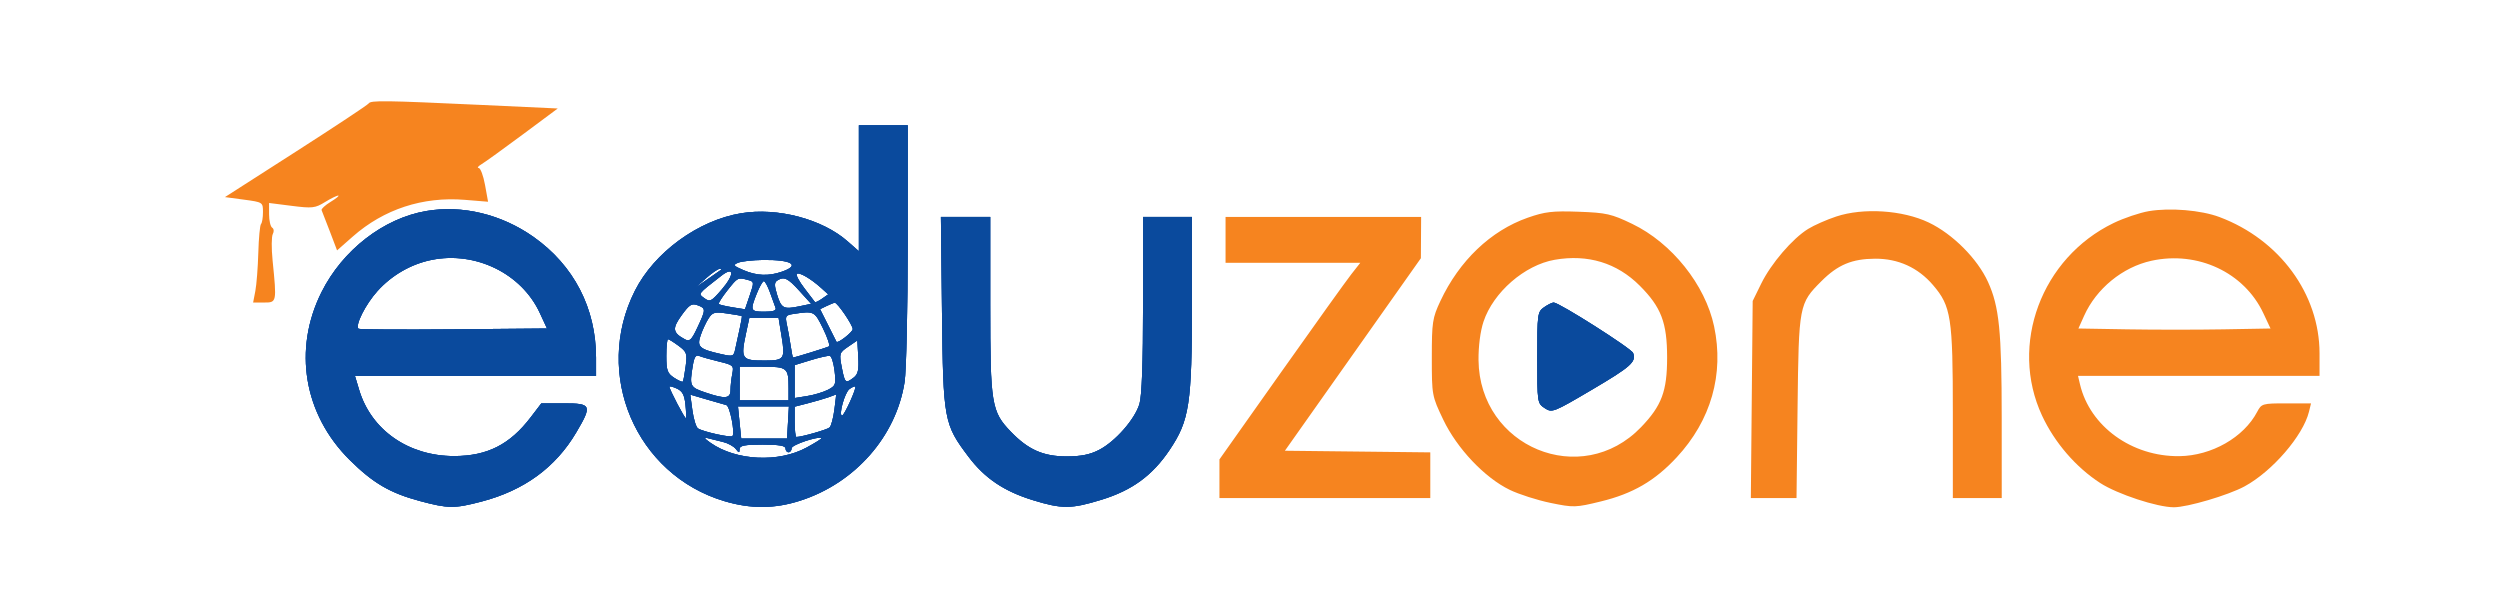 <svg xmlns="http://www.w3.org/2000/svg" width="185" height="45" viewBox="0 0 750 199" version="1.1"><path d="M 247 61.604 L 247 82.207 243.304 78.962 C 234.996 71.668, 220.365 67.815, 208.462 69.788 C 194.398 72.118, 180.064 82.578, 173.722 95.137 C 159.962 122.390, 173.989 155.360, 203.024 164.007 C 211.666 166.581, 219.424 166.531, 227.791 163.849 C 245.745 158.094, 259.195 142.807, 261.971 125 C 262.529 121.425, 262.988 101.063, 262.992 79.750 L 263 41 255 41 L 247 41 247 61.604 M 105.404 69.061 C 91.437 71.469, 78.073 81.820, 71.180 95.570 C 61.776 114.325, 65.335 135.594, 80.373 150.508 C 88.006 158.078, 93.577 161.341, 103.334 163.955 C 112.628 166.446, 114.592 166.464, 123.500 164.137 C 137.422 160.501, 147.736 152.986, 154.489 141.559 C 159.768 132.626, 159.510 132, 150.546 132 L 143.092 132 139.618 136.549 C 132.795 145.485, 125.424 149.224, 114.595 149.244 C 99.662 149.271, 87.444 140.771, 83.479 127.597 L 82.096 123 121.548 123 L 161 123 161 117.049 C 161 100.889, 153.744 86.864, 140.566 77.553 C 130.043 70.117, 117.228 67.022, 105.404 69.061 M 274.202 102.250 C 274.601 137.551, 274.831 138.796, 282.920 149.511 C 288.200 156.503, 294.512 160.758, 303.910 163.658 C 313.476 166.610, 316.477 166.591, 326.448 163.521 C 336.423 160.449, 343.076 155.584, 348.660 147.278 C 355.191 137.561, 356 132.247, 356 99.053 L 356 71 348 71 L 340 71 340 99.634 C 340 118.689, 339.607 129.581, 338.824 132.193 C 337.323 137.204, 330.945 144.468, 325.628 147.222 C 322.652 148.764, 319.687 149.360, 315 149.360 C 307.374 149.360, 302.456 147.192, 296.793 141.335 C 290.383 134.704, 290 132.367, 290 99.874 L 290 71 281.925 71 L 273.849 71 274.202 102.250 M 107.195 85.047 C 100.468 86.403, 94.145 90.045, 89.445 95.272 C 85.549 99.605, 82.108 106.441, 83.248 107.582 C 83.495 107.828, 97.480 107.910, 114.327 107.765 L 144.958 107.500 142.593 102.398 C 136.621 89.508, 121.599 82.145, 107.195 85.047 M 207.500 85.968 C 205.714 86.707, 205.898 86.967, 209.218 88.398 C 213.571 90.274, 217.470 90.429, 221.851 88.902 C 227.965 86.771, 225.049 84.963, 215.668 85.070 C 212.276 85.109, 208.600 85.513, 207.500 85.968 M 196.962 91.072 L 193.500 94.144 197.500 91.363 C 199.700 89.833, 201.688 88.450, 201.917 88.290 C 202.146 88.131, 201.904 88, 201.379 88 C 200.854 88, 198.866 89.382, 196.962 91.072 M 201.940 90.282 C 194.065 96.431, 194.349 96.051, 196.467 97.600 C 198.260 98.911, 198.724 98.678, 202.106 94.764 C 206.359 89.841, 206.251 86.915, 201.940 90.282 M 226.697 89.636 C 226.343 89.990, 227.478 92.129, 229.220 94.390 C 230.961 96.650, 232.495 98.658, 232.628 98.852 C 232.762 99.046, 233.795 98.557, 234.924 97.766 L 236.977 96.327 234.739 94.296 C 231.299 91.175, 227.411 88.922, 226.697 89.636 M 203.963 95.046 C 202.201 97.271, 200.943 99.276, 201.167 99.500 C 201.391 99.725, 203.412 100.202, 205.657 100.561 L 209.739 101.214 211.277 96.699 C 212.777 92.297, 212.762 92.171, 210.658 91.606 C 207.379 90.727, 207.388 90.722, 203.963 95.046 M 220.279 91.806 C 219.330 92.409, 219.319 93.431, 220.231 96.399 C 221.619 100.922, 222.353 101.311, 227.486 100.244 L 231.387 99.434 227.577 95.217 C 223.734 90.963, 222.508 90.390, 220.279 91.806 M 213.609 96.020 C 211.352 101.661, 211.493 102, 216.107 102 C 218.974 102, 220.073 101.623, 219.748 100.750 C 219.492 100.063, 218.679 97.813, 217.940 95.750 C 217.202 93.688, 216.287 92, 215.908 92 C 215.528 92, 214.493 93.809, 213.609 96.020 M 188.988 103.176 C 185.850 107.508, 186.047 108.884, 190.117 111.063 C 191.617 111.866, 192.253 111.264, 194.138 107.258 C 196.970 101.237, 196.975 100.905, 194.237 99.892 C 192.307 99.178, 191.532 99.663, 188.988 103.176 M 236.404 100.152 L 234.307 101.169 236.904 106.334 C 238.332 109.175, 239.573 111.648, 239.663 111.830 C 240.023 112.557, 245 108.696, 245 107.689 C 245 106.355, 239.961 98.974, 239.114 99.068 C 238.776 99.105, 237.557 99.593, 236.404 100.152 M 471.223 100.557 C 469.095 102.047, 469 102.749, 469 117.034 C 469 131.773, 469.030 131.973, 471.456 133.563 C 473.844 135.128, 474.269 134.961, 486.866 127.541 C 499.694 119.984, 501.474 118.399, 500.366 115.512 C 499.796 114.027, 476.143 99, 474.376 99 C 473.864 99, 472.445 99.701, 471.223 100.557 M 197.807 104.210 C 196.995 105.469, 195.831 107.960, 195.220 109.744 C 193.937 113.487, 194.787 114.268, 201.878 115.861 C 205.852 116.754, 206.036 116.687, 206.564 114.145 C 206.866 112.690, 207.515 109.715, 208.005 107.532 C 208.496 105.350, 208.808 103.495, 208.699 103.410 C 208.590 103.326, 206.426 102.956, 203.891 102.588 C 199.798 101.995, 199.118 102.176, 197.807 104.210 M 225.640 102.727 C 223.002 103.121, 222.834 103.400, 223.468 106.327 C 223.846 108.072, 224.404 111.188, 224.709 113.250 C 225.014 115.313, 225.347 117, 225.450 117 C 226.024 117, 236.617 113.719, 237.219 113.355 C 237.615 113.115, 236.734 110.463, 235.261 107.460 C 232.473 101.775, 232.365 101.722, 225.640 102.727 M 210.083 109.049 C 208.266 117.521, 208.610 118.013, 216.332 117.985 C 222.561 117.962, 222.909 117.464, 221.739 110.250 L 220.724 104 215.945 104 L 211.166 104 210.083 109.049 M 184 116.477 C 184 121.234, 184.333 122.172, 186.531 123.612 C 187.923 124.525, 189.210 125.097, 189.390 124.885 C 189.571 124.673, 189.988 122.434, 190.318 119.908 C 190.872 115.674, 190.691 115.148, 188 113.158 C 186.394 111.971, 184.838 111, 184.540 111 C 184.243 111, 184 113.465, 184 116.477 M 243.500 113.454 C 240.601 115.431, 240.531 115.660, 241.418 120.250 C 242.416 125.419, 242.626 125.599, 245.303 123.569 C 246.728 122.489, 247.042 121.070, 246.803 116.805 L 246.500 111.408 243.500 113.454 M 192.651 119.697 C 191.550 126.358, 191.715 126.715, 196.678 128.406 C 203.272 130.653, 205 130.491, 205 127.625 C 205 126.319, 205.258 123.956, 205.574 122.375 C 206.121 119.634, 205.922 119.446, 201.324 118.337 C 198.671 117.698, 195.775 116.886, 194.890 116.534 C 193.631 116.033, 193.142 116.723, 192.651 119.697 M 231.250 117.860 L 226 119.474 226 124.865 L 226 130.256 230.105 129.599 C 232.363 129.238, 235.425 128.315, 236.909 127.547 C 239.411 126.253, 239.568 125.803, 239.054 121.405 C 238.749 118.795, 238.050 116.567, 237.500 116.453 C 236.950 116.339, 234.137 116.972, 231.250 117.860 M 208 125.500 L 208 131 216 131 L 224 131 224 127.082 C 224 120.302, 223.633 120, 215.393 120 L 208 120 208 125.500 M 185 126.555 C 185 127.456, 190.124 137.213, 190.407 136.849 C 190.556 136.657, 190.484 134.640, 190.245 132.368 C 189.914 129.206, 189.248 127.978, 187.406 127.139 C 186.083 126.536, 185 126.273, 185 126.555 M 243.905 127.332 C 242.369 128.459, 240.286 136, 241.511 136 C 242.222 136, 246.321 126.988, 245.832 126.499 C 245.648 126.314, 244.780 126.689, 243.905 127.332 M 192.536 134.315 C 192.924 137.167, 193.746 139.819, 194.362 140.208 C 196.100 141.307, 205.045 143.288, 205.629 142.704 C 206.552 141.782, 204.788 132.851, 203.625 132.553 C 203.006 132.395, 200.099 131.560, 197.165 130.697 L 191.830 129.130 192.536 134.315 M 237 130.025 C 235.625 130.502, 232.588 131.384, 230.250 131.985 L 226 133.077 226 138.039 C 226 140.767, 226.251 143, 226.557 143 C 228.261 143, 236.641 140.601, 237.426 139.888 C 237.936 139.426, 238.642 136.787, 238.997 134.024 C 239.351 131.261, 239.610 129.036, 239.571 129.079 C 239.532 129.122, 238.375 129.548, 237 130.025 M 207.972 138.250 L 208.500 143.500 216 143.500 L 223.500 143.500 223.802 138.250 L 224.105 133 215.774 133 L 207.444 133 207.972 138.250 M 198.500 144.943 C 206.861 150.780, 220.726 151.451, 229.891 146.463 C 232.707 144.930, 234.895 143.561, 234.754 143.420 C 233.918 142.584, 225 145.554, 225 146.668 C 225 147.401, 224.550 148, 224 148 C 223.450 148, 223 147.438, 223 146.750 C 223 145.861, 220.833 145.500, 215.500 145.500 C 209.514 145.500, 207.994 145.803, 207.968 147 C 207.941 148.289, 207.765 148.278, 206.718 146.916 C 206.048 146.044, 204.150 145.010, 202.500 144.618 C 200.850 144.226, 198.600 143.667, 197.500 143.377 C 196.147 143.019, 196.471 143.526, 198.500 144.943" stroke="none" fill="#0a4a9d" fill-rule="evenodd"/><path d="" stroke="none" fill="#000000" fill-rule="evenodd"/><path d="M 247 61.604 L 247 82.207 243.304 78.962 C 234.996 71.668, 220.365 67.815, 208.462 69.788 C 194.398 72.118, 180.064 82.578, 173.722 95.137 C 159.962 122.390, 173.989 155.360, 203.024 164.007 C 211.666 166.581, 219.424 166.531, 227.791 163.849 C 245.745 158.094, 259.195 142.807, 261.971 125 C 262.529 121.425, 262.988 101.063, 262.992 79.750 L 263 41 255 41 L 247 41 247 61.604 M 105.404 69.061 C 91.437 71.469, 78.073 81.820, 71.180 95.570 C 61.776 114.325, 65.335 135.594, 80.373 150.508 C 88.006 158.078, 93.577 161.341, 103.334 163.955 C 112.628 166.446, 114.592 166.464, 123.500 164.137 C 137.422 160.501, 147.736 152.986, 154.489 141.559 C 159.768 132.626, 159.510 132, 150.546 132 L 143.092 132 139.618 136.549 C 132.795 145.485, 125.424 149.224, 114.595 149.244 C 99.662 149.271, 87.444 140.771, 83.479 127.597 L 82.096 123 121.548 123 L 161 123 161 117.049 C 161 100.889, 153.744 86.864, 140.566 77.553 C 130.043 70.117, 117.228 67.022, 105.404 69.061 M 274.202 102.250 C 274.601 137.551, 274.831 138.796, 282.920 149.511 C 288.200 156.503, 294.512 160.758, 303.910 163.658 C 313.476 166.610, 316.477 166.591, 326.448 163.521 C 336.423 160.449, 343.076 155.584, 348.660 147.278 C 355.191 137.561, 356 132.247, 356 99.053 L 356 71 348 71 L 340 71 340 99.634 C 340 118.689, 339.607 129.581, 338.824 132.193 C 337.323 137.204, 330.945 144.468, 325.628 147.222 C 322.652 148.764, 319.687 149.360, 315 149.360 C 307.374 149.360, 302.456 147.192, 296.793 141.335 C 290.383 134.704, 290 132.367, 290 99.874 L 290 71 281.925 71 L 273.849 71 274.202 102.250 M 107.195 85.047 C 100.468 86.403, 94.145 90.045, 89.445 95.272 C 85.549 99.605, 82.108 106.441, 83.248 107.582 C 83.495 107.828, 97.480 107.910, 114.327 107.765 L 144.958 107.500 142.593 102.398 C 136.621 89.508, 121.599 82.145, 107.195 85.047 M 207.500 85.968 C 205.714 86.707, 205.898 86.967, 209.218 88.398 C 213.571 90.274, 217.470 90.429, 221.851 88.902 C 227.965 86.771, 225.049 84.963, 215.668 85.070 C 212.276 85.109, 208.600 85.513, 207.500 85.968 M 196.962 91.072 L 193.500 94.144 197.500 91.363 C 199.700 89.833, 201.688 88.450, 201.917 88.290 C 202.146 88.131, 201.904 88, 201.379 88 C 200.854 88, 198.866 89.382, 196.962 91.072 M 201.940 90.282 C 194.065 96.431, 194.349 96.051, 196.467 97.600 C 198.260 98.911, 198.724 98.678, 202.106 94.764 C 206.359 89.841, 206.251 86.915, 201.940 90.282 M 226.697 89.636 C 226.343 89.990, 227.478 92.129, 229.220 94.390 C 230.961 96.650, 232.495 98.658, 232.628 98.852 C 232.762 99.046, 233.795 98.557, 234.924 97.766 L 236.977 96.327 234.739 94.296 C 231.299 91.175, 227.411 88.922, 226.697 89.636 M 203.963 95.046 C 202.201 97.271, 200.943 99.276, 201.167 99.500 C 201.391 99.725, 203.412 100.202, 205.657 100.561 L 209.739 101.214 211.277 96.699 C 212.777 92.297, 212.762 92.171, 210.658 91.606 C 207.379 90.727, 207.388 90.722, 203.963 95.046 M 220.279 91.806 C 219.330 92.409, 219.319 93.431, 220.231 96.399 C 221.619 100.922, 222.353 101.311, 227.486 100.244 L 231.387 99.434 227.577 95.217 C 223.734 90.963, 222.508 90.390, 220.279 91.806 M 213.609 96.020 C 211.352 101.661, 211.493 102, 216.107 102 C 218.974 102, 220.073 101.623, 219.748 100.750 C 219.492 100.063, 218.679 97.813, 217.940 95.750 C 217.202 93.688, 216.287 92, 215.908 92 C 215.528 92, 214.493 93.809, 213.609 96.020 M 188.988 103.176 C 185.850 107.508, 186.047 108.884, 190.117 111.063 C 191.617 111.866, 192.253 111.264, 194.138 107.258 C 196.970 101.237, 196.975 100.905, 194.237 99.892 C 192.307 99.178, 191.532 99.663, 188.988 103.176 M 236.404 100.152 L 234.307 101.169 236.904 106.334 C 238.332 109.175, 239.573 111.648, 239.663 111.830 C 240.023 112.557, 245 108.696, 245 107.689 C 245 106.355, 239.961 98.974, 239.114 99.068 C 238.776 99.105, 237.557 99.593, 236.404 100.152 M 471.223 100.557 C 469.095 102.047, 469 102.749, 469 117.034 C 469 131.773, 469.030 131.973, 471.456 133.563 C 473.844 135.128, 474.269 134.961, 486.866 127.541 C 499.694 119.984, 501.474 118.399, 500.366 115.512 C 499.796 114.027, 476.143 99, 474.376 99 C 473.864 99, 472.445 99.701, 471.223 100.557 M 197.807 104.210 C 196.995 105.469, 195.831 107.960, 195.220 109.744 C 193.937 113.487, 194.787 114.268, 201.878 115.861 C 205.852 116.754, 206.036 116.687, 206.564 114.145 C 206.866 112.690, 207.515 109.715, 208.005 107.532 C 208.496 105.350, 208.808 103.495, 208.699 103.410 C 208.590 103.326, 206.426 102.956, 203.891 102.588 C 199.798 101.995, 199.118 102.176, 197.807 104.210 M 225.640 102.727 C 223.002 103.121, 222.834 103.400, 223.468 106.327 C 223.846 108.072, 224.404 111.188, 224.709 113.250 C 225.014 115.313, 225.347 117, 225.450 117 C 226.024 117, 236.617 113.719, 237.219 113.355 C 237.615 113.115, 236.734 110.463, 235.261 107.460 C 232.473 101.775, 232.365 101.722, 225.640 102.727 M 210.083 109.049 C 208.266 117.521, 208.610 118.013, 216.332 117.985 C 222.561 117.962, 222.909 117.464, 221.739 110.250 L 220.724 104 215.945 104 L 211.166 104 210.083 109.049 M 184 116.477 C 184 121.234, 184.333 122.172, 186.531 123.612 C 187.923 124.525, 189.210 125.097, 189.390 124.885 C 189.571 124.673, 189.988 122.434, 190.318 119.908 C 190.872 115.674, 190.691 115.148, 188 113.158 C 186.394 111.971, 184.838 111, 184.540 111 C 184.243 111, 184 113.465, 184 116.477 M 243.500 113.454 C 240.601 115.431, 240.531 115.660, 241.418 120.250 C 242.416 125.419, 242.626 125.599, 245.303 123.569 C 246.728 122.489, 247.042 121.070, 246.803 116.805 L 246.500 111.408 243.500 113.454 M 192.651 119.697 C 191.550 126.358, 191.715 126.715, 196.678 128.406 C 203.272 130.653, 205 130.491, 205 127.625 C 205 126.319, 205.258 123.956, 205.574 122.375 C 206.121 119.634, 205.922 119.446, 201.324 118.337 C 198.671 117.698, 195.775 116.886, 194.890 116.534 C 193.631 116.033, 193.142 116.723, 192.651 119.697 M 231.250 117.860 L 226 119.474 226 124.865 L 226 130.256 230.105 129.599 C 232.363 129.238, 235.425 128.315, 236.909 127.547 C 239.411 126.253, 239.568 125.803, 239.054 121.405 C 238.749 118.795, 238.050 116.567, 237.500 116.453 C 236.950 116.339, 234.137 116.972, 231.250 117.860 M 208 125.500 L 208 131 216 131 L 224 131 224 127.082 C 224 120.302, 223.633 120, 215.393 120 L 208 120 208 125.500 M 185 126.555 C 185 127.456, 190.124 137.213, 190.407 136.849 C 190.556 136.657, 190.484 134.640, 190.245 132.368 C 189.914 129.206, 189.248 127.978, 187.406 127.139 C 186.083 126.536, 185 126.273, 185 126.555 M 243.905 127.332 C 242.369 128.459, 240.286 136, 241.511 136 C 242.222 136, 246.321 126.988, 245.832 126.499 C 245.648 126.314, 244.780 126.689, 243.905 127.332 M 192.536 134.315 C 192.924 137.167, 193.746 139.819, 194.362 140.208 C 196.100 141.307, 205.045 143.288, 205.629 142.704 C 206.552 141.782, 204.788 132.851, 203.625 132.553 C 203.006 132.395, 200.099 131.560, 197.165 130.697 L 191.830 129.130 192.536 134.315 M 237 130.025 C 235.625 130.502, 232.588 131.384, 230.250 131.985 L 226 133.077 226 138.039 C 226 140.767, 226.251 143, 226.557 143 C 228.261 143, 236.641 140.601, 237.426 139.888 C 237.936 139.426, 238.642 136.787, 238.997 134.024 C 239.351 131.261, 239.610 129.036, 239.571 129.079 C 239.532 129.122, 238.375 129.548, 237 130.025 M 207.972 138.250 L 208.500 143.500 216 143.500 L 223.500 143.500 223.802 138.250 L 224.105 133 215.774 133 L 207.444 133 207.972 138.250 M 198.500 144.943 C 206.861 150.780, 220.726 151.451, 229.891 146.463 C 232.707 144.930, 234.895 143.561, 234.754 143.420 C 233.918 142.584, 225 145.554, 225 146.668 C 225 147.401, 224.550 148, 224 148 C 223.450 148, 223 147.438, 223 146.750 C 223 145.861, 220.833 145.500, 215.500 145.500 C 209.514 145.500, 207.994 145.803, 207.968 147 C 207.941 148.289, 207.765 148.278, 206.718 146.916 C 206.048 146.044, 204.150 145.010, 202.500 144.618 C 200.850 144.226, 198.600 143.667, 197.500 143.377 C 196.147 143.019, 196.471 143.526, 198.500 144.943" stroke="none" fill="#0a4a9d" fill-rule="evenodd"/><path d="M 86.597 33.843 C 86.310 34.307, 75.609 41.395, 62.816 49.593 L 39.556 64.500 45.778 65.337 C 51.957 66.169, 52 66.197, 52 69.421 C 52 71.206, 51.713 72.954, 51.362 73.305 C 51.011 73.656, 50.611 77.893, 50.474 82.721 C 50.336 87.550, 49.898 93.188, 49.501 95.250 L 48.777 99 52.389 99 C 56.513 99, 56.523 98.952, 55.149 85.248 C 54.749 81.260, 54.783 77.353, 55.224 76.565 C 55.671 75.766, 55.577 74.857, 55.012 74.508 C 54.456 74.164, 54 72.204, 54 70.153 L 54 66.425 61.390 67.362 C 68.135 68.217, 69.085 68.111, 72.258 66.149 C 74.171 64.967, 76.133 64.002, 76.618 64.004 C 77.103 64.006, 76.004 64.919, 74.177 66.034 C 72.349 67.148, 71.003 68.384, 71.187 68.780 C 71.370 69.176, 72.583 72.299, 73.883 75.720 L 76.246 81.940 81.373 77.424 C 91.559 68.450, 104.309 64.274, 118.081 65.399 L 125.663 66.019 124.664 60.509 C 124.115 57.479, 123.178 54.984, 122.583 54.965 C 121.987 54.945, 122.422 54.383, 123.549 53.715 C 124.675 53.047, 130.742 48.675, 137.030 44 L 148.462 35.500 123.481 34.340 C 91.788 32.869, 87.237 32.807, 86.597 33.843 M 669.121 69.101 C 666.163 69.607, 660.988 71.351, 657.621 72.978 C 633.967 84.405, 623.403 112.818, 634.191 136 C 638.308 144.846, 645.272 152.919, 653.225 158.064 C 658.856 161.707, 671.900 166, 677.336 166 C 681.762 166, 695.126 162.055, 700.441 159.180 C 709.517 154.270, 719.613 142.581, 721.540 134.750 L 722.217 132 714.134 132 C 706.333 132, 706.001 132.096, 704.608 134.750 C 700.206 143.138, 689.689 149.137, 679.144 149.275 C 663.596 149.478, 649.848 139.537, 646.608 125.750 L 645.962 123 685.481 123 L 725 123 725 115.657 C 725 96.219, 711.927 78.406, 692.245 71.025 C 686.216 68.763, 676.047 67.918, 669.121 69.101 M 465.878 71.246 C 453.780 75.485, 443.484 85.314, 437.295 98.532 C 434.702 104.068, 434.500 105.406, 434.500 117 C 434.500 129.376, 434.537 129.578, 438.240 137.332 C 442.753 146.784, 451.795 156.328, 460 160.301 C 463.025 161.765, 469.038 163.690, 473.361 164.578 C 480.922 166.131, 481.552 166.112, 489.821 164.091 C 500.321 161.525, 507.474 157.366, 514.630 149.664 C 525.869 137.570, 530.194 122.430, 526.875 106.799 C 523.987 93.200, 513.029 79.494, 500.056 73.254 C 493.282 69.996, 491.611 69.618, 482.534 69.289 C 474.002 68.980, 471.509 69.273, 465.878 71.246 M 566.836 70.855 C 563.721 71.886, 559.578 73.715, 557.630 74.920 C 552.510 78.084, 545.523 86.234, 542.295 92.808 L 539.500 98.500 539.199 130.750 L 538.897 163 546.370 163 L 553.844 163 554.189 133.250 C 554.578 99.796, 554.665 99.335, 562 92 C 567.356 86.644, 572.009 84.697, 579.547 84.657 C 587.135 84.617, 593.619 87.568, 598.520 93.294 C 604.437 100.207, 605 103.849, 605 135.182 L 605 163 613 163 L 621 163 620.992 136.750 C 620.984 108.288, 620.180 100.321, 616.502 92.247 C 613.045 84.661, 604.966 76.563, 597.116 72.817 C 588.588 68.747, 575.720 67.913, 566.836 70.855 M 367 78.500 L 367 86 389.047 86 L 411.094 86 408.148 89.750 C 406.528 91.813, 396.157 106.289, 385.101 121.919 L 365 150.338 365 156.669 L 365 163 399.500 163 L 434 163 434 155.518 L 434 148.036 410.210 147.768 L 386.420 147.500 408.670 116 L 430.920 84.500 430.960 77.750 L 431 71 399 71 L 367 71 367 78.500 M 474.723 85.010 C 464.873 86.725, 454.605 95.653, 451.407 105.281 C 450.371 108.398, 449.736 113.314, 449.782 117.838 C 450.078 146.322, 483.464 160.091, 502.982 139.778 C 509.732 132.754, 511.500 128.025, 511.499 117 C 511.498 105.572, 509.571 100.518, 502.526 93.474 C 495.076 86.024, 485.551 83.124, 474.723 85.010 M 669.987 85.336 C 660.552 87.403, 651.943 94.445, 647.948 103.363 L 646.094 107.500 662.110 107.775 C 670.919 107.926, 685.063 107.926, 693.543 107.775 L 708.959 107.500 706.612 102.500 C 700.342 89.144, 685.133 82.017, 669.987 85.336" stroke="none" fill="#f6841f" fill-rule="evenodd"/><path d="M 247 61.604 L 247 82.207 243.304 78.962 C 234.996 71.668, 220.365 67.815, 208.462 69.788 C 194.398 72.118, 180.064 82.578, 173.722 95.137 C 159.962 122.390, 173.989 155.360, 203.024 164.007 C 211.666 166.581, 219.424 166.531, 227.791 163.849 C 245.745 158.094, 259.195 142.807, 261.971 125 C 262.529 121.425, 262.988 101.063, 262.992 79.750 L 263 41 255 41 L 247 41 247 61.604 M 105.404 69.061 C 91.437 71.469, 78.073 81.820, 71.180 95.570 C 61.776 114.325, 65.335 135.594, 80.373 150.508 C 88.006 158.078, 93.577 161.341, 103.334 163.955 C 112.628 166.446, 114.592 166.464, 123.500 164.137 C 137.422 160.501, 147.736 152.986, 154.489 141.559 C 159.768 132.626, 159.510 132, 150.546 132 L 143.092 132 139.618 136.549 C 132.795 145.485, 125.424 149.224, 114.595 149.244 C 99.662 149.271, 87.444 140.771, 83.479 127.597 L 82.096 123 121.548 123 L 161 123 161 117.049 C 161 100.889, 153.744 86.864, 140.566 77.553 C 130.043 70.117, 117.228 67.022, 105.404 69.061 M 274.202 102.250 C 274.601 137.551, 274.831 138.796, 282.920 149.511 C 288.200 156.503, 294.512 160.758, 303.910 163.658 C 313.476 166.610, 316.477 166.591, 326.448 163.521 C 336.423 160.449, 343.076 155.584, 348.660 147.278 C 355.191 137.561, 356 132.247, 356 99.053 L 356 71 348 71 L 340 71 340 99.634 C 340 118.689, 339.607 129.581, 338.824 132.193 C 337.323 137.204, 330.945 144.468, 325.628 147.222 C 322.652 148.764, 319.687 149.360, 315 149.360 C 307.374 149.360, 302.456 147.192, 296.793 141.335 C 290.383 134.704, 290 132.367, 290 99.874 L 290 71 281.925 71 L 273.849 71 274.202 102.250 M 107.195 85.047 C 100.468 86.403, 94.145 90.045, 89.445 95.272 C 85.549 99.605, 82.108 106.441, 83.248 107.582 C 83.495 107.828, 97.480 107.910, 114.327 107.765 L 144.958 107.500 142.593 102.398 C 136.621 89.508, 121.599 82.145, 107.195 85.047 M 207.500 85.968 C 205.714 86.707, 205.898 86.967, 209.218 88.398 C 213.571 90.274, 217.470 90.429, 221.851 88.902 C 227.965 86.771, 225.049 84.963, 215.668 85.070 C 212.276 85.109, 208.600 85.513, 207.500 85.968 M 196.962 91.072 L 193.500 94.144 197.500 91.363 C 199.700 89.833, 201.688 88.450, 201.917 88.290 C 202.146 88.131, 201.904 88, 201.379 88 C 200.854 88, 198.866 89.382, 196.962 91.072 M 201.940 90.282 C 194.065 96.431, 194.349 96.051, 196.467 97.600 C 198.260 98.911, 198.724 98.678, 202.106 94.764 C 206.359 89.841, 206.251 86.915, 201.940 90.282 M 226.697 89.636 C 226.343 89.990, 227.478 92.129, 229.220 94.390 C 230.961 96.650, 232.495 98.658, 232.628 98.852 C 232.762 99.046, 233.795 98.557, 234.924 97.766 L 236.977 96.327 234.739 94.296 C 231.299 91.175, 227.411 88.922, 226.697 89.636 M 203.963 95.046 C 202.201 97.271, 200.943 99.276, 201.167 99.500 C 201.391 99.725, 203.412 100.202, 205.657 100.561 L 209.739 101.214 211.277 96.699 C 212.777 92.297, 212.762 92.171, 210.658 91.606 C 207.379 90.727, 207.388 90.722, 203.963 95.046 M 220.279 91.806 C 219.330 92.409, 219.319 93.431, 220.231 96.399 C 221.619 100.922, 222.353 101.311, 227.486 100.244 L 231.387 99.434 227.577 95.217 C 223.734 90.963, 222.508 90.390, 220.279 91.806 M 213.609 96.020 C 211.352 101.661, 211.493 102, 216.107 102 C 218.974 102, 220.073 101.623, 219.748 100.750 C 219.492 100.063, 218.679 97.813, 217.940 95.750 C 217.202 93.688, 216.287 92, 215.908 92 C 215.528 92, 214.493 93.809, 213.609 96.020 M 188.988 103.176 C 185.850 107.508, 186.047 108.884, 190.117 111.063 C 191.617 111.866, 192.253 111.264, 194.138 107.258 C 196.970 101.237, 196.975 100.905, 194.237 99.892 C 192.307 99.178, 191.532 99.663, 188.988 103.176 M 236.404 100.152 L 234.307 101.169 236.904 106.334 C 238.332 109.175, 239.573 111.648, 239.663 111.830 C 240.023 112.557, 245 108.696, 245 107.689 C 245 106.355, 239.961 98.974, 239.114 99.068 C 238.776 99.105, 237.557 99.593, 236.404 100.152 M 471.223 100.557 C 469.095 102.047, 469 102.749, 469 117.034 C 469 131.773, 469.030 131.973, 471.456 133.563 C 473.844 135.128, 474.269 134.961, 486.866 127.541 C 499.694 119.984, 501.474 118.399, 500.366 115.512 C 499.796 114.027, 476.143 99, 474.376 99 C 473.864 99, 472.445 99.701, 471.223 100.557 M 197.807 104.210 C 196.995 105.469, 195.831 107.960, 195.220 109.744 C 193.937 113.487, 194.787 114.268, 201.878 115.861 C 205.852 116.754, 206.036 116.687, 206.564 114.145 C 206.866 112.690, 207.515 109.715, 208.005 107.532 C 208.496 105.350, 208.808 103.495, 208.699 103.410 C 208.590 103.326, 206.426 102.956, 203.891 102.588 C 199.798 101.995, 199.118 102.176, 197.807 104.210 M 225.640 102.727 C 223.002 103.121, 222.834 103.400, 223.468 106.327 C 223.846 108.072, 224.404 111.188, 224.709 113.250 C 225.014 115.313, 225.347 117, 225.450 117 C 226.024 117, 236.617 113.719, 237.219 113.355 C 237.615 113.115, 236.734 110.463, 235.261 107.460 C 232.473 101.775, 232.365 101.722, 225.640 102.727 M 210.083 109.049 C 208.266 117.521, 208.610 118.013, 216.332 117.985 C 222.561 117.962, 222.909 117.464, 221.739 110.250 L 220.724 104 215.945 104 L 211.166 104 210.083 109.049 M 184 116.477 C 184 121.234, 184.333 122.172, 186.531 123.612 C 187.923 124.525, 189.210 125.097, 189.390 124.885 C 189.571 124.673, 189.988 122.434, 190.318 119.908 C 190.872 115.674, 190.691 115.148, 188 113.158 C 186.394 111.971, 184.838 111, 184.540 111 C 184.243 111, 184 113.465, 184 116.477 M 243.500 113.454 C 240.601 115.431, 240.531 115.660, 241.418 120.250 C 242.416 125.419, 242.626 125.599, 245.303 123.569 C 246.728 122.489, 247.042 121.070, 246.803 116.805 L 246.500 111.408 243.500 113.454 M 192.651 119.697 C 191.550 126.358, 191.715 126.715, 196.678 128.406 C 203.272 130.653, 205 130.491, 205 127.625 C 205 126.319, 205.258 123.956, 205.574 122.375 C 206.121 119.634, 205.922 119.446, 201.324 118.337 C 198.671 117.698, 195.775 116.886, 194.890 116.534 C 193.631 116.033, 193.142 116.723, 192.651 119.697 M 231.250 117.860 L 226 119.474 226 124.865 L 226 130.256 230.105 129.599 C 232.363 129.238, 235.425 128.315, 236.909 127.547 C 239.411 126.253, 239.568 125.803, 239.054 121.405 C 238.749 118.795, 238.050 116.567, 237.500 116.453 C 236.950 116.339, 234.137 116.972, 231.250 117.860 M 208 125.500 L 208 131 216 131 L 224 131 224 127.082 C 224 120.302, 223.633 120, 215.393 120 L 208 120 208 125.500 M 185 126.555 C 185 127.456, 190.124 137.213, 190.407 136.849 C 190.556 136.657, 190.484 134.640, 190.245 132.368 C 189.914 129.206, 189.248 127.978, 187.406 127.139 C 186.083 126.536, 185 126.273, 185 126.555 M 243.905 127.332 C 242.369 128.459, 240.286 136, 241.511 136 C 242.222 136, 246.321 126.988, 245.832 126.499 C 245.648 126.314, 244.780 126.689, 243.905 127.332 M 192.536 134.315 C 192.924 137.167, 193.746 139.819, 194.362 140.208 C 196.100 141.307, 205.045 143.288, 205.629 142.704 C 206.552 141.782, 204.788 132.851, 203.625 132.553 C 203.006 132.395, 200.099 131.560, 197.165 130.697 L 191.830 129.130 192.536 134.315 M 237 130.025 C 235.625 130.502, 232.588 131.384, 230.250 131.985 L 226 133.077 226 138.039 C 226 140.767, 226.251 143, 226.557 143 C 228.261 143, 236.641 140.601, 237.426 139.888 C 237.936 139.426, 238.642 136.787, 238.997 134.024 C 239.351 131.261, 239.610 129.036, 239.571 129.079 C 239.532 129.122, 238.375 129.548, 237 130.025 M 207.972 138.250 L 208.500 143.500 216 143.500 L 223.500 143.500 223.802 138.250 L 224.105 133 215.774 133 L 207.444 133 207.972 138.250 M 198.500 144.943 C 206.861 150.780, 220.726 151.451, 229.891 146.463 C 232.707 144.930, 234.895 143.561, 234.754 143.420 C 233.918 142.584, 225 145.554, 225 146.668 C 225 147.401, 224.550 148, 224 148 C 223.450 148, 223 147.438, 223 146.750 C 223 145.861, 220.833 145.500, 215.500 145.500 C 209.514 145.500, 207.994 145.803, 207.968 147 C 207.941 148.289, 207.765 148.278, 206.718 146.916 C 206.048 146.044, 204.150 145.010, 202.500 144.618 C 200.850 144.226, 198.600 143.667, 197.500 143.377 C 196.147 143.019, 196.471 143.526, 198.500 144.943" stroke="none" fill="#0a4a9d" fill-rule="evenodd"/></svg>